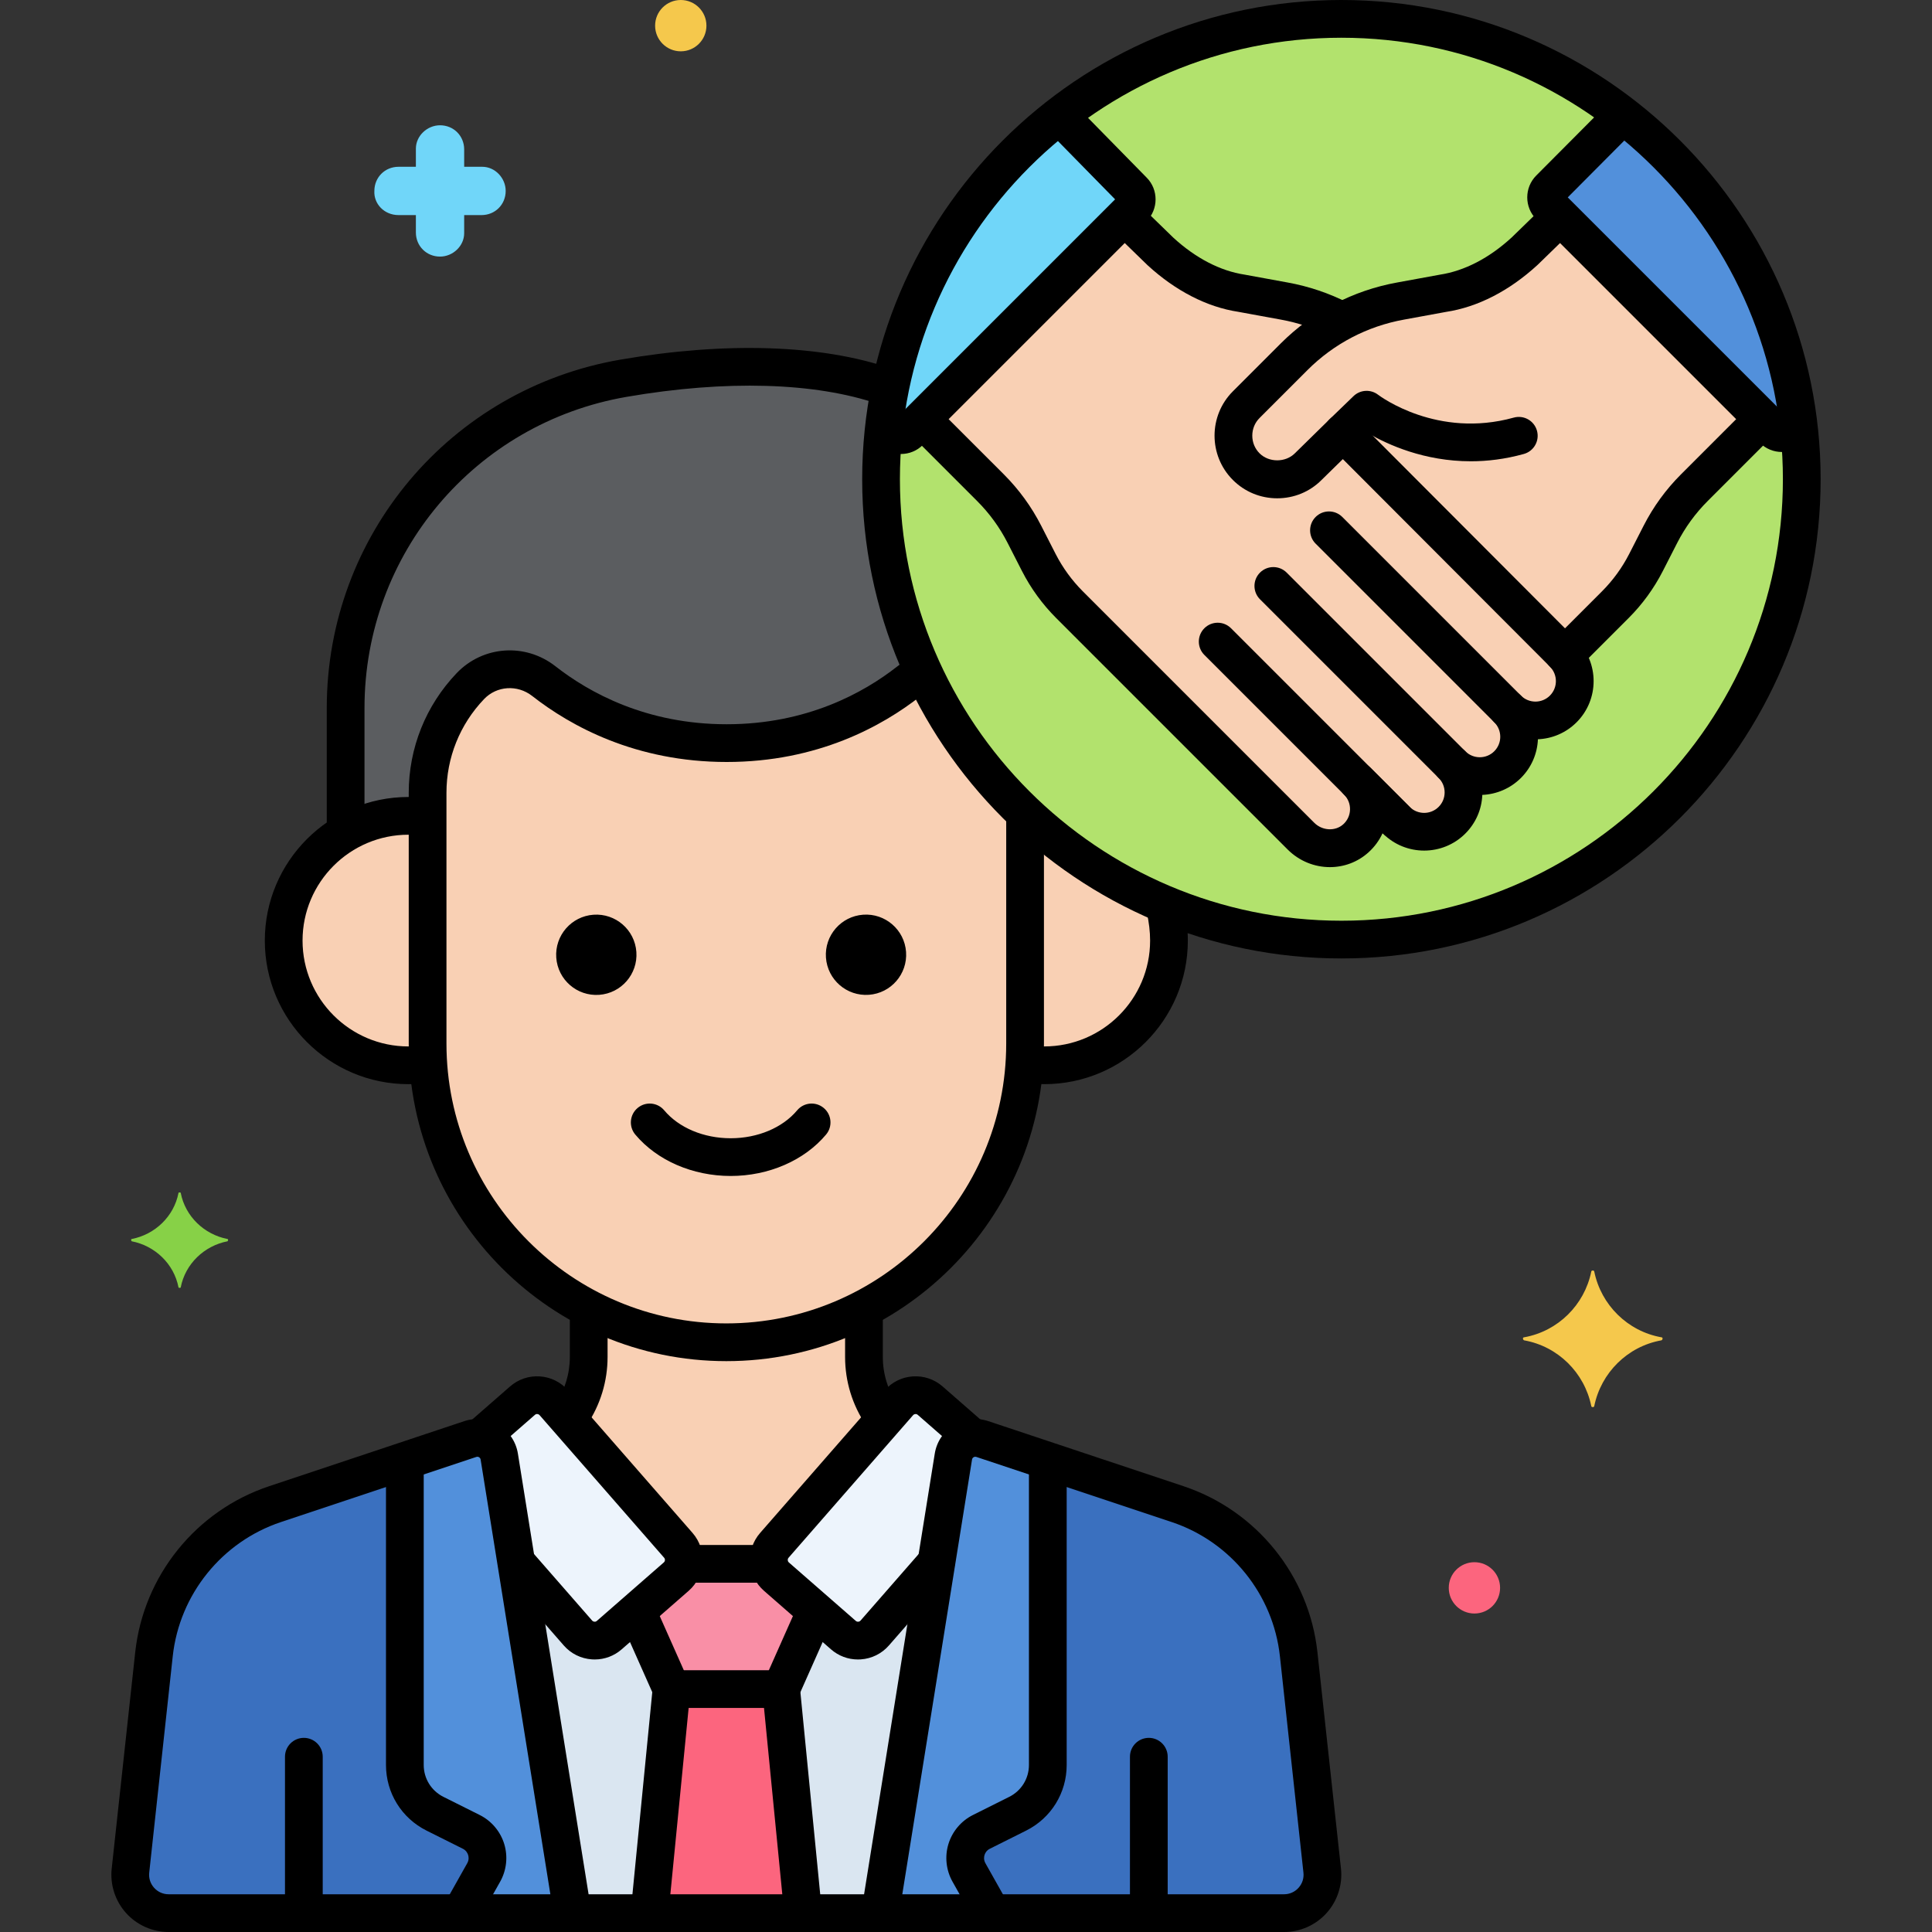 <?xml version="1.0" encoding="utf-8"?>
<!-- Generator: Adobe Illustrator 24.0.0, SVG Export Plug-In . SVG Version: 6.00 Build 0)  -->
<svg version="1.1" xmlns="http://www.w3.org/2000/svg" xmlns:xlink="http://www.w3.org/1999/xlink" x="0px" y="0px"
	 viewBox="0 0 256 256" enable-background="new 0 0 256 256" xml:space="preserve">
<rect x="0" y="0" width="256" height="256" fill="#333333" stroke="none"/>
<g id="Layer_1">
</g>
<g id="Layer_2">
</g>
<g id="Layer_3">
</g>
<g id="Layer_4">
</g>
<g id="Layer_5">
</g>
<g id="Layer_6">
</g>
<g id="Layer_7">
</g>
<g id="Layer_8">
</g>
<g id="Layer_9">
</g>
<g id="Layer_10">
</g>
<g id="Layer_11">
</g>
<g id="Layer_12">
</g>
<g id="Layer_13">
</g>
<g id="Layer_14">
</g>
<g id="Layer_15">
</g>
<g id="Layer_16">
</g>
<g id="Layer_17">
</g>
<g id="Layer_18">
</g>
<g id="Layer_19">
</g>
<g id="Layer_20">
</g>
<g id="Layer_21">
</g>
<g id="Layer_22">
</g>
<g id="Layer_23">
</g>
<g id="Layer_24">
</g>
<g id="Layer_25">
</g>
<g id="Layer_26">
</g>
<g id="Layer_27">
</g>
<g id="Layer_28">
</g>
<g id="Layer_29">
</g>
<g id="Layer_30">
</g>
<g id="Layer_31">
</g>
<g id="Layer_32">
</g>
<g id="Layer_33">
</g>
<g id="Layer_34">
</g>
<g id="Layer_35">
</g>
<g id="Layer_36">
</g>
<g id="Layer_37">
</g>
<g id="Layer_38">
</g>
<g id="Layer_39">
</g>
<g id="Layer_40">
</g>
<g id="Layer_41">
</g>
<g id="Layer_42">
</g>
<g id="Layer_43">
</g>
<g id="Layer_44">
</g>
<g id="Layer_45">
</g>
<g id="Layer_46">
</g>
<g id="Layer_47">
</g>
<g id="Layer_48">
</g>
<g id="Layer_49">
</g>
<g id="Layer_50">
</g>
<g id="Layer_51">
</g>
<g id="Layer_52">
</g>
<g id="Layer_53">
</g>
<g id="Layer_54">
</g>
<g id="Layer_55">
</g>
<g id="Layer_56">
</g>
<g id="Layer_57">
</g>
<g id="Layer_58">
</g>
<g id="Layer_59">
</g>
<g id="Layer_60">
</g>
<g id="Layer_61">
</g>
<g id="Layer_62">
</g>
<g id="Layer_63">
</g>
<g id="Layer_64">
</g>
<g id="Layer_65">
</g>
<g id="Layer_66">
</g>
<g id="Layer_67">
</g>
<g id="Layer_68">
</g>
<g id="Layer_69">
</g>
<g id="Layer_70">
</g>
<g id="Layer_71">
</g>
<g id="Layer_72">
</g>
<g id="Layer_73">
</g>
<g id="Layer_74">
</g>
<g id="Layer_75">
</g>
<g id="Layer_76">
</g>
<g id="Layer_77">
</g>
<g id="Layer_78">
</g>
<g id="Layer_79">
	<g>
		<g>
			<g>
				<path fill="#F9D0B4" d="M122.408,89.171c-0.698,0.261-1.368,0.625-1.982,1.107c-4.665,3.662-12.737,8.188-24.139,8.188
					c-11.429,0-19.544-4.548-24.229-8.215c-2.948-2.307-7.148-2.048-9.731,0.661l-0.014,0.014c-3.63,3.807-5.655,8.865-5.655,14.125
					v33.222c0,21.771,17.813,39.585,39.585,39.585c21.772,0,39.585-17.813,39.585-39.585v-30.478
					C130.257,102.521,125.681,96.214,122.408,89.171z"/>
			</g>
		</g>
		<g>
			<g>
				<path fill="#F9D0B4" d="M154.268,119.813c-6.878-2.871-13.11-6.972-18.44-12.017v30.478c0,0.893-0.041,1.776-0.1,2.655
					c0.862,0.139,1.739,0.23,2.64,0.23c9.128,0,16.527-7.399,16.527-16.527C154.895,123.069,154.673,121.44,154.268,119.813z"/>
			</g>
		</g>
		<g>
			<g>
				<path fill="#F9D0B4" d="M56.658,138.273v-29.968c-0.829-0.128-1.676-0.201-2.54-0.201c-9.128,0-16.527,7.399-16.527,16.527
					c0,9.127,7.399,16.527,16.527,16.527c0.901,0,1.778-0.092,2.64-0.23v0C56.699,140.049,56.658,139.166,56.658,138.273z"/>
			</g>
		</g>
		<g>
			<g>
				<path fill="#5B5D60" d="M116.743,63.5c0-4.13,0.416-8.162,1.198-12.062c-9.552-3.522-22.451-3.542-35.331-1.318
					c-21.268,3.673-36.812,22.115-36.812,43.698v16.549c2.446-1.43,5.282-2.263,8.319-2.263c0.865,0,1.712,0.073,2.54,0.201v-3.254
					c0-5.26,2.025-10.318,5.655-14.125l0.014-0.014c2.583-2.709,6.783-2.968,9.731-0.661c4.685,3.667,12.8,8.215,24.229,8.215
					c11.401,0,19.474-4.526,24.139-8.188c0.614-0.482,1.285-0.847,1.982-1.107C118.781,81.366,116.743,72.673,116.743,63.5z"/>
			</g>
		</g>
		<g>
			<g>
				<path fill="#EDF4FC" d="M123.254,185.594c-1.224-1.069-3.083-0.943-4.151,0.28l-16.498,18.889
					c-1.069,1.224-0.943,3.083,0.281,4.151l8.87,7.747c1.224,1.069,3.083,0.943,4.151-0.28l8.175-9.36l2.249-14.018
					c0.218-1.36,1.323-2.321,2.596-2.456L123.254,185.594z"/>
			</g>
		</g>
		<g>
			<g>
				<path fill="#EDF4FC" d="M89.881,204.764l-16.498-18.889c-1.069-1.224-2.928-1.349-4.151-0.28l-5.672,4.954
					c1.273,0.135,2.378,1.096,2.596,2.456l2.249,14.018l8.175,9.36c1.069,1.224,2.928,1.35,4.151,0.28l8.87-7.747
					C90.824,207.846,90.95,205.987,89.881,204.764z"/>
			</g>
		</g>
		<g>
			<g>
				<path fill="#DAE6F1" d="M115.907,216.382c-1.069,1.224-2.927,1.35-4.151,0.28l-8.87-7.747c-1.224-1.069-1.349-2.928-0.28-4.151
					l14.623-16.742c-1.748-2.326-2.749-5.191-2.749-8.212v-6.442c-5.467,2.862-11.669,4.492-18.237,4.492
					c-6.568,0-12.77-1.63-18.237-4.492v6.442c0,3.021-1.001,5.886-2.749,8.212l14.623,16.742c1.069,1.224,0.943,3.083-0.28,4.151
					l-8.87,7.747c-1.224,1.069-3.083,0.943-4.151-0.28l-8.175-9.36l7.456,46.478h40.767l7.456-46.478L115.907,216.382z"/>
			</g>
		</g>
		<g>
			<g>
				<path fill="#F9D0B4" d="M117.228,188.021c-1.748-2.326-2.748-5.191-2.748-8.212v-6.442c-5.467,2.862-11.669,4.492-18.237,4.492
					h0c-6.568,0-12.77-1.63-18.237-4.492v6.442c0,3.021-1.001,5.886-2.749,8.212l14.623,16.742c0.611,0.7,0.819,1.605,0.667,2.453
					h11.39c-0.152-0.848,0.056-1.753,0.667-2.453L117.228,188.021z"/>
			</g>
		</g>
		<g>
			<g>
				<path fill="#3A70BF" d="M66.155,193.004c-0.287-1.792-2.112-2.898-3.833-2.324l-25.883,8.628
					c-8.771,2.924-15.034,10.69-16.033,19.881l-3.118,28.674c-0.327,3.01,2.03,5.638,5.058,5.638h53.513L66.155,193.004z"/>
			</g>
		</g>
		<g>
			<g>
				<path fill="#3A70BF" d="M175.198,247.862l-3.118-28.674c-0.999-9.191-7.263-16.957-16.033-19.881l-25.883-8.628
					c-1.721-0.574-3.546,0.533-3.833,2.324l-9.704,60.496h53.513C173.168,253.5,175.525,250.872,175.198,247.862z"/>
			</g>
		</g>
		<g>
			<g>
				<circle fill="#B2E26D" cx="177.743" cy="63.5" r="61"/>
			</g>
		</g>
		<g>
			<g>
				<polygon fill="#FC657E" points="103.503,223.812 88.983,223.812 86.068,253.5 106.417,253.5 				"/>
			</g>
		</g>
		<g>
			<g>
				<path fill="#F98FA6" d="M102.885,208.915c-0.524-0.458-0.834-1.063-0.948-1.698h-11.39c-0.114,0.636-0.423,1.24-0.947,1.698
					l-5.214,4.554l4.597,10.343h14.521l4.597-10.343L102.885,208.915z"/>
			</g>
		</g>
		<g>
			<g>
				<path fill="#5290DB" d="M61.06,253.5h14.799l-9.704-60.496c-0.287-1.791-2.112-2.898-3.833-2.324l-8.676,2.892v40.293
					c0,2.738,1.547,5.241,3.996,6.465l4.806,2.403c1.983,0.991,2.734,3.44,1.647,5.373L61.06,253.5z"/>
			</g>
		</g>
		<g>
			<g>
				<path fill="#5290DB" d="M130.164,190.68c-1.721-0.574-3.546,0.533-3.833,2.324l-9.704,60.496h14.799l-3.034-5.394
					c-1.087-1.933-0.336-4.382,1.647-5.373l4.806-2.403c2.449-1.225,3.996-3.728,3.996-6.465v-40.293L130.164,190.68z"/>
			</g>
		</g>
		<g>
			<g>
				<path fill="#F9D0B4" d="M206.739,28.695l-4.734,4.604c-3.368,3.095-7.048,4.992-10.777,5.56l-5.636,1.032
					c-5.349,0.966-10.275,3.543-14.119,7.387c-3.586,3.586-3.15,3.15-6.343,6.343c-2.259,2.259-2.259,5.955,0,8.214
					s5.955,2.259,8.214,0l4.609-4.521l29.416,29.479l6.655-6.655c1.649-1.648,3.028-3.545,4.089-5.621l1.901-3.719
					c1.165-2.279,2.68-4.362,4.49-6.172l9.083-9.083L206.739,28.695z"/>
			</g>
		</g>
		<g>
			<g>
				<path fill="#F9D0B4" d="M207.139,86.566c-3.477-3.477-24.247-24.301-24.247-24.301l-4.94-4.951l-4.609,4.521
					c-2.24,2.24-5.894,2.258-8.158,0.055c-2.32-2.259-2.234-6.091,0.055-8.38c3.072-3.072,2.688-2.688,6.232-6.232
					c1.897-1.896,4.058-3.483,6.403-4.722c-2.407-1.271-5.007-2.176-7.716-2.665l-5.636-1.032c-3.729-0.567-7.41-2.465-10.777-5.56
					l-4.735-4.604l-26.847,26.848l9.083,9.083c1.81,1.81,3.325,3.893,4.49,6.172l1.901,3.719c1.061,2.076,2.441,3.973,4.089,5.621
					c7.403,7.403,24.706,24.706,30.654,30.654l0,0c1.985,1.984,5.217,2.167,7.294,0.279c2.216-2.016,2.279-5.449,0.186-7.545
					l5.163,5.163c2.036,2.033,5.335,2.032,7.37-0.002c2.036-2.036,2.036-5.337,0-7.373c2.036,2.036,5.337,2.036,7.373,0
					c2.035-2.035,2.036-5.333,0.003-7.37c2.036,2.033,5.335,2.032,7.37-0.003h0C209.175,91.903,209.175,88.603,207.139,86.566z"/>
			</g>
		</g>
		<g>
			<g>
				<path fill="#70D6F9" d="M150.149,25.284l-9.783-9.974c-12.54,9.741-21.171,24.259-23.165,40.831l1.046,1.046
					c0.628,0.628,1.645,0.628,2.273,0l29.63-29.629C150.777,26.93,150.777,25.912,150.149,25.284z"/>
			</g>
		</g>
		<g>
			<g>
				<path fill="#5290DB" d="M215.053,15.258l-9.717,9.762c-0.628,0.628-0.628,1.646,0,2.273l29.63,29.629
					c0.628,0.628,1.645,0.628,2.273,0l1.016-1.017C236.204,39.403,227.57,24.952,215.053,15.258z"/>
			</g>
		</g>
		<g>
			<g>
				<path fill="#70D6F9" d="M63.906,22.1h-2.4v-2.3c0-1.8-1.4-3.2-3.2-3.2c-1.7,0-3.2,1.4-3.2,3.1v2.4h-2.3c-1.8,0-3.2,1.4-3.2,3.2
					c-0.1,1.7,1.3,3.2,3.2,3.2h2.3v2.3c0,1.8,1.4,3.2,3.2,3.2c1.7,0,3.2-1.4,3.2-3.1v-2.4h2.3c1.8,0,3.2-1.4,3.2-3.2
					C67.006,23.6,65.606,22.1,63.906,22.1z"/>
			</g>
		</g>
		<g>
			<g>
				<path fill="#F5C84C" d="M90.206,0c-1.878,0-3.4,1.522-3.4,3.4c0,1.878,1.522,3.4,3.4,3.4c1.878,0,3.4-1.522,3.4-3.4
					C93.606,1.522,92.083,0,90.206,0z"/>
			</g>
		</g>
		<g>
			<g>
				<path fill="#87D147" d="M30.15,164.175c-3.1-0.6-5.6-3-6.2-6.1c0-0.1-0.3-0.1-0.3,0c-0.6,3.1-3.1,5.5-6.2,6.1
					c-0.1,0-0.1,0.2,0,0.3c3.1,0.6,5.6,3,6.2,6.1c0,0.1,0.3,0.1,0.3,0c0.6-3.1,3.1-5.5,6.2-6.1
					C30.25,164.375,30.25,164.175,30.15,164.175z"/>
			</g>
		</g>
		<g>
			<g>
				<circle fill="#FC657E" cx="195.369" cy="210.4" r="3.4"/>
			</g>
		</g>
		<g>
			<g>
				<path fill="#F5C84C" d="M220.15,177.2c-4.5-0.8-8-4.3-8.9-8.7c0-0.2-0.4-0.2-0.4,0c-0.9,4.4-4.4,7.9-8.9,8.7
					c-0.2,0-0.2,0.3,0,0.4c4.5,0.8,8,4.3,8.9,8.7c0,0.2,0.4,0.2,0.4,0c0.9-4.4,4.4-7.9,8.9-8.7
					C220.35,177.5,220.35,177.2,220.15,177.2z"/>
			</g>
		</g>
		<g>
			<g>
				<path d="M135.828,105.786c-1.381,0-2.5,1.119-2.5,2.5v29.987c0,20.448-16.637,37.085-37.085,37.085
					s-37.085-16.637-37.085-37.085v-33.222c0-4.639,1.763-9.042,4.978-12.414c1.683-1.767,4.426-1.946,6.381-0.417
					c5.098,3.99,13.706,8.746,25.77,8.746c12.041,0,20.612-4.742,25.685-8.723c0.246-0.192,0.511-0.361,0.789-0.501
					c1.233-0.621,1.729-2.124,1.109-3.357c-0.621-1.234-2.125-1.729-3.357-1.109c-0.575,0.29-1.124,0.639-1.629,1.036
					c-4.45,3.492-11.983,7.654-22.597,7.654c-10.639,0-18.21-4.179-22.688-7.684c-3.99-3.123-9.613-2.731-13.095,0.919
					c-4.092,4.291-6.345,9.92-6.345,15.85v33.222c0,23.206,18.879,42.085,42.085,42.085s42.085-18.879,42.085-42.085v-29.987
					C138.328,106.905,137.209,105.786,135.828,105.786z"/>
			</g>
		</g>
		<g>
			<g>
				<path d="M152.225,230.275c-1.381,0-2.5,1.119-2.5,2.5v19.392c0,1.381,1.119,2.5,2.5,2.5s2.5-1.119,2.5-2.5v-19.392
					C154.725,231.395,153.605,230.275,152.225,230.275z"/>
			</g>
		</g>
		<g>
			<g>
				<path d="M40.262,230.275c-1.381,0-2.5,1.119-2.5,2.5v19.558c0,1.381,1.119,2.5,2.5,2.5s2.5-1.119,2.5-2.5v-19.558
					C42.762,231.395,41.643,230.275,40.262,230.275z"/>
			</g>
		</g>
		<g>
			<g>
				<path d="M156.834,119.799c-0.302-1.346-1.634-2.193-2.987-1.892c-1.347,0.303-2.193,1.64-1.892,2.987
					c0.292,1.302,0.44,2.56,0.44,3.737c0,7.734-6.293,14.026-14.027,14.026c-0.357,0-0.711-0.018-1.061-0.048
					c-1.372-0.126-2.589,0.896-2.709,2.271c-0.121,1.375,0.896,2.588,2.271,2.709c0.494,0.044,0.992,0.067,1.498,0.067
					c10.492,0,19.027-8.535,19.027-19.026C157.396,123.086,157.207,121.46,156.834,119.799z"/>
			</g>
		</g>
		<g>
			<g>
				<path d="M54.117,110.604c0.534,0,1.082,0.033,1.629,0.1c1.374,0.156,2.615-0.813,2.781-2.184
					c0.165-1.37-0.813-2.615-2.184-2.781c-0.743-0.089-1.493-0.135-2.227-0.135c-10.491,0-19.026,8.535-19.026,19.027
					c0,10.491,8.535,19.026,19.026,19.026c0.669,0,1.343-0.041,2.061-0.126c1.371-0.161,2.353-1.403,2.19-2.774
					c-0.161-1.372-1.418-2.353-2.774-2.19c-0.522,0.061-1.005,0.091-1.477,0.091c-7.734,0-14.026-6.292-14.026-14.026
					S46.383,110.604,54.117,110.604z"/>
			</g>
		</g>
		<g>
			<g>
				<path d="M118.013,48.811c-9.162-3.151-21.886-3.563-35.828-1.154c-22.532,3.892-38.887,23.306-38.887,46.162v16.123
					c0,1.381,1.119,2.5,2.5,2.5s2.5-1.119,2.5-2.5V93.818c0-20.417,14.609-37.759,34.738-41.234
					c13.124-2.267,24.971-1.927,33.35,0.955c1.31,0.451,2.729-0.245,3.178-1.551S119.318,49.26,118.013,48.811z"/>
			</g>
		</g>
		<g>
			<g>
				<path d="M130.447,188.558l-5.548-4.846c-1.095-0.956-2.495-1.425-3.947-1.332c-1.451,0.099-2.776,0.756-3.731,1.851
					l-16.498,18.888c-0.956,1.095-1.43,2.497-1.331,3.948c0.098,1.45,0.755,2.775,1.85,3.731l8.869,7.747
					c1.001,0.874,2.257,1.344,3.572,1.344c0.125,0,0.25-0.004,0.375-0.013c1.45-0.098,2.775-0.755,3.732-1.85l8.103-9.277
					c0.908-1.04,0.802-2.619-0.238-3.527c-1.039-0.908-2.619-0.802-3.527,0.238l-8.103,9.276c-0.1,0.115-0.22,0.146-0.304,0.151
					c-0.085,0.007-0.206-0.009-0.32-0.108l-8.87-7.747c-0.114-0.1-0.145-0.22-0.15-0.304c-0.006-0.083,0.009-0.206,0.108-0.32
					l16.499-18.89c0.099-0.113,0.219-0.144,0.302-0.149c0.083-0.014,0.207,0.008,0.321,0.108l5.548,4.846
					c1.037,0.907,2.618,0.803,3.527-0.238C131.594,191.045,131.487,189.466,130.447,188.558z"/>
			</g>
		</g>
		<g>
			<g>
				<path d="M91.764,203.119L75.266,184.23c-0.956-1.096-2.282-1.752-3.732-1.851c-1.449-0.094-2.852,0.376-3.946,1.332
					l-5.472,4.778c-1.04,0.908-1.146,2.487-0.238,3.527c0.907,1.039,2.488,1.146,3.527,0.238l5.473-4.778
					c0.112-0.1,0.229-0.12,0.32-0.108c0.083,0.006,0.203,0.036,0.303,0.15l16.498,18.889c0.16,0.184,0.142,0.464-0.042,0.624
					l-8.87,7.747c-0.114,0.1-0.24,0.117-0.321,0.108c-0.083-0.006-0.203-0.036-0.303-0.15l-8.03-9.193
					c-0.909-1.042-2.488-1.146-3.527-0.238c-1.04,0.908-1.146,2.487-0.238,3.527l8.03,9.193c0.956,1.095,2.281,1.752,3.731,1.85
					c0.125,0.009,0.25,0.013,0.375,0.013c1.315,0,2.571-0.47,3.572-1.344l8.87-7.747C93.505,208.825,93.738,205.38,91.764,203.119z"
					/>
			</g>
		</g>
		<g>
			<g>
				<path d="M78.006,171.231c-1.381,0-2.5,1.119-2.5,2.5v6.077c0,2.216-0.655,4.365-1.896,6.216c-0.769,1.147-0.461,2.7,0.686,3.469
					c0.428,0.286,0.911,0.423,1.39,0.423c0.806,0,1.597-0.389,2.079-1.108c1.793-2.678,2.741-5.789,2.741-8.999v-6.077
					C80.506,172.351,79.387,171.231,78.006,171.231z"/>
			</g>
		</g>
		<g>
			<g>
				<path d="M118.903,186.066c-1.259-1.86-1.924-4.024-1.924-6.258v-5.968c0-1.381-1.119-2.5-2.5-2.5s-2.5,1.119-2.5,2.5v5.968
					c0,3.235,0.962,6.368,2.781,9.059c0.483,0.715,1.271,1.1,2.073,1.1c0.482,0,0.97-0.139,1.398-0.429
					C119.376,188.764,119.677,187.21,118.903,186.066z"/>
			</g>
		</g>
		<g>
			<g>
				<path d="M116.627,251H75.859c-1.381,0-2.5,1.119-2.5,2.5s1.119,2.5,2.5,2.5h40.768c1.381,0,2.5-1.119,2.5-2.5
					S118.008,251,116.627,251z"/>
			</g>
		</g>
		<g>
			<g>
				<g>
					<g>
						<path d="M78.328,253.104l-9.704-60.497c-0.254-1.58-1.185-2.961-2.552-3.79c-1.367-0.83-3.022-1.017-4.541-0.51
							c0,0,0,0-0.001,0l-25.883,8.628c-9.668,3.224-16.626,11.852-17.728,21.982l-3.117,28.674
							c-0.233,2.139,0.457,4.284,1.895,5.887c1.437,1.603,3.496,2.521,5.648,2.521h53.514c0.732,0,1.428-0.321,1.902-0.878
							C78.237,254.564,78.443,253.827,78.328,253.104z M22.346,251c-0.745,0-1.429-0.306-1.927-0.86
							c-0.497-0.554-0.727-1.267-0.646-2.007l3.117-28.674c0.891-8.194,6.519-15.173,14.339-17.779l25.883-8.628
							c0.157-0.057,0.288-0.008,0.368,0.041c0.079,0.048,0.18,0.141,0.206,0.307L72.927,251H22.346z"/>
					</g>
				</g>
			</g>
		</g>
		<g>
			<g>
				<g>
					<g>
						<path d="M177.684,247.592l-3.118-28.674c-1.102-10.131-8.06-18.76-17.728-21.982l-25.883-8.628c-0.001,0-0.001,0-0.001,0
							c-1.518-0.507-3.173-0.32-4.541,0.51s-2.298,2.211-2.551,3.791l-9.704,60.496c-0.115,0.723,0.091,1.46,0.566,2.018
							c0.475,0.557,1.17,0.878,1.902,0.878h53.513c2.152,0,4.211-0.919,5.648-2.521S177.916,249.731,177.684,247.592z
							 M172.066,250.141c-0.497,0.554-1.182,0.859-1.927,0.859h-50.58l9.24-57.601c0.026-0.166,0.127-0.259,0.206-0.307
							c0.08-0.049,0.212-0.095,0.367-0.041l25.883,8.628c7.82,2.606,13.448,9.585,14.339,17.779l3.118,28.674
							C172.793,248.873,172.563,249.586,172.066,250.141z"/>
					</g>
				</g>
			</g>
		</g>
		<g>
			<g>
				<g>
					<path d="M109.15,146.813c-1.058-0.888-2.634-0.751-3.521,0.309c-1.944,2.318-5.238,3.702-8.811,3.702s-6.865-1.384-8.809-3.702
						c-0.89-1.06-2.464-1.197-3.522-0.31c-1.058,0.887-1.196,2.464-0.31,3.522c2.882,3.438,7.607,5.489,12.641,5.489
						s9.759-2.052,12.641-5.489C110.347,149.277,110.208,147.7,109.15,146.813z"/>
				</g>
			</g>
			<g>
				<g>
					<ellipse transform="matrix(0.998 -0.071 0.071 0.998 -8.676 8.447)" cx="114.677" cy="126.458" rx="5.318" ry="5.318"/>
				</g>
			</g>
			<g>
				<g>
					<ellipse transform="matrix(0.998 -0.071 0.071 0.998 -8.766 5.915)" cx="78.96" cy="126.458" rx="5.318" ry="5.318"/>
				</g>
			</g>
		</g>
		<g>
			<g>
				<path d="M186.791,106.92l-23.673-23.673c-0.977-0.977-2.559-0.977-3.535,0s-0.977,2.559,0,3.535l23.673,23.673
					c0.488,0.488,1.128,0.732,1.768,0.732s1.279-0.244,1.768-0.732C187.768,109.479,187.768,107.896,186.791,106.92z"/>
			</g>
		</g>
		<g>
			<g>
				<path d="M203.657,57.074c-0.369-1.33-1.743-2.108-3.078-1.738c-10.109,2.807-17.662-2.793-17.971-3.027
					c-0.981-0.757-2.372-0.679-3.263,0.183l-3.131,3.025c-0.993,0.96-1.02,2.542-0.061,3.535c0.959,0.994,2.543,1.02,3.535,0.061
					l1.705-1.647c2.486,1.44,7.318,3.657,13.495,3.656c2.188,0,4.547-0.278,7.029-0.969
					C203.249,59.783,204.027,58.404,203.657,57.074z"/>
			</g>
		</g>
		<g>
			<g>
				<path d="M201.537,92.175l-23.674-23.674c-0.977-0.977-2.559-0.977-3.535,0s-0.977,2.559,0,3.535l23.674,23.674
					c0.488,0.488,1.128,0.732,1.768,0.732s1.279-0.244,1.768-0.732C202.514,94.733,202.514,93.151,201.537,92.175z"/>
			</g>
		</g>
		<g>
			<g>
				<path d="M194.161,99.544l-23.67-23.67c-0.977-0.977-2.559-0.977-3.535,0s-0.977,2.559,0,3.535l23.67,23.67
					c0.488,0.488,1.128,0.732,1.768,0.732s1.279-0.244,1.768-0.732C195.138,102.103,195.138,100.521,194.161,99.544z"/>
			</g>
		</g>
		<g>
			<g>
				<g>
					<g>
						<path d="M177.743,0c-35.014,0-63.5,28.486-63.5,63.5s28.486,63.5,63.5,63.5s63.5-28.486,63.5-63.5S212.757,0,177.743,0z
							 M177.743,122c-32.257,0-58.5-26.243-58.5-58.5S145.486,5,177.743,5s58.5,26.243,58.5,58.5S210,122,177.743,122z"/>
					</g>
				</g>
			</g>
		</g>
		<g>
			<g>
				<path d="M105.991,223.567c-0.126-1.28-1.202-2.256-2.488-2.256H88.982c-1.286,0-2.362,0.976-2.488,2.256l-2.798,28.501
					c-0.135,1.374,0.87,2.598,2.244,2.732c0.083,0.008,0.165,0.012,0.247,0.012c1.271,0,2.358-0.965,2.485-2.256l2.576-26.245h9.987
					l2.571,26.194c0.135,1.374,1.362,2.371,2.732,2.244c1.374-0.135,2.379-1.358,2.244-2.732L105.991,223.567z"/>
			</g>
		</g>
		<g>
			<g>
				<g>
					<path d="M91.267,222.796l-4.433-9.974c-0.562-1.262-2.039-1.831-3.3-1.269c-1.262,0.561-1.83,2.038-1.269,3.3l4.433,9.974
						c0.414,0.932,1.327,1.485,2.285,1.485c0.34,0,0.685-0.069,1.015-0.217C91.26,225.535,91.828,224.058,91.267,222.796z"/>
				</g>
			</g>
			<g>
				<g>
					<path d="M100.75,204.717h-8.687c-1.381,0-2.5,1.119-2.5,2.5s1.119,2.5,2.5,2.5h8.687c1.381,0,2.5-1.119,2.5-2.5
						S102.131,204.717,100.75,204.717z"/>
				</g>
			</g>
			<g>
				<g>
					<path d="M108.871,211.734c-1.26-0.563-2.738,0.006-3.3,1.269l-4.353,9.793c-0.562,1.262,0.007,2.739,1.269,3.3
						c0.33,0.147,0.675,0.217,1.015,0.217c0.957,0,1.871-0.554,2.285-1.485l4.353-9.793
						C110.701,213.772,110.133,212.295,108.871,211.734z"/>
				</g>
			</g>
		</g>
		<g>
			<g>
				<path d="M66.812,244.335c-0.509-1.662-1.692-3.061-3.247-3.838l-4.806-2.403c-1.612-0.806-2.614-2.427-2.614-4.229v-39.524
					c0-1.381-1.119-2.5-2.5-2.5s-2.5,1.119-2.5,2.5v39.524c0,3.708,2.061,7.042,5.378,8.701l4.807,2.403
					c0.46,0.23,0.638,0.619,0.702,0.83s0.136,0.632-0.117,1.081l-2.809,4.994c-0.677,1.203-0.25,2.728,0.953,3.404
					c0.388,0.218,0.809,0.321,1.224,0.321c0.874,0,1.722-0.459,2.181-1.274l2.809-4.993
					C67.125,247.818,67.322,245.996,66.812,244.335z"/>
			</g>
		</g>
		<g>
			<g>
				<path d="M138.84,191.649c-1.381,0-2.5,1.119-2.5,2.5v39.716c0,1.802-1.002,3.423-2.614,4.229l-4.805,2.403
					c-1.555,0.776-2.738,2.175-3.247,3.836c-0.51,1.662-0.313,3.484,0.539,4.999l2.772,4.929c0.459,0.816,1.308,1.274,2.181,1.274
					c0.415,0,0.836-0.104,1.224-0.321c1.203-0.677,1.63-2.201,0.953-3.404l-2.772-4.929c-0.252-0.449-0.182-0.87-0.116-1.082
					c0.064-0.211,0.242-0.6,0.702-0.829l4.806-2.403c3.317-1.659,5.378-4.993,5.378-8.701v-39.716
					C141.34,192.769,140.221,191.649,138.84,191.649z"/>
			</g>
		</g>
		<g>
			<g>
				<path d="M234.444,54.685c-0.977-0.977-2.559-0.977-3.535,0l-8.173,8.174c-1.998,1.998-3.663,4.286-4.948,6.802l-1.902,3.719
					c-0.942,1.846-2.164,3.524-3.63,4.991l-4.886,4.886l-27.648-27.707c-0.969-0.971-2.539-0.979-3.52-0.02l-4.627,4.537
					c-1.24,1.24-3.438,1.24-4.678,0c-0.62-0.62-0.962-1.451-0.962-2.339s0.342-1.719,0.962-2.339l6.343-6.344
					c3.5-3.5,7.925-5.814,12.801-6.695l5.563-1.02c4.199-0.639,8.381-2.779,12.145-6.239l3.963-3.854
					c0.989-0.962,1.012-2.545,0.049-3.535s-2.545-1.013-3.535-0.049l-3.911,3.805c-2.978,2.735-6.249,4.44-9.536,4.941l-5.631,1.031
					c-5.878,1.062-11.218,3.854-15.441,8.079l-6.343,6.344c-3.239,3.239-3.239,8.509,0,11.748c1.564,1.564,3.65,2.427,5.874,2.427
					s4.31-0.862,5.856-2.409l2.84-2.784l27.666,27.724c0.469,0.47,1.104,0.734,1.769,0.734h0.001c0.663,0,1.299-0.264,1.768-0.732
					l6.655-6.655c1.837-1.837,3.367-3.939,4.547-6.251l1.901-3.719c1.048-2.05,2.404-3.914,4.032-5.542l8.173-8.174
					C235.421,57.243,235.421,55.66,234.444,54.685z"/>
			</g>
		</g>
		<g>
			<g>
				<path d="M178.671,40.152c-2.548-1.3-5.262-2.216-8.062-2.721l-5.71-1.045c-3.213-0.488-6.485-2.193-9.411-4.88l-3.963-3.854
					c-0.991-0.963-2.572-0.94-3.535,0.049c-0.963,0.99-0.94,2.573,0.049,3.535l4.015,3.902c3.712,3.411,7.894,5.552,12.02,6.178
					l5.642,1.033c2.324,0.42,4.573,1.179,6.685,2.255c0.363,0.186,0.752,0.274,1.134,0.274c0.91,0,1.787-0.499,2.229-1.365
					C180.39,42.285,179.901,40.779,178.671,40.152z"/>
			</g>
		</g>
		<g>
			<g>
				<path d="M208.906,84.799c-0.977-0.977-2.559-0.977-3.535,0s-0.977,2.559,0,3.535c1.058,1.059,1.058,2.779-0.001,3.838
					c-1.055,1.057-2.771,1.058-3.83,0.005c-0.001,0-0.001-0.001-0.002-0.001c0-0.001-0.001-0.002-0.002-0.002
					c-0.977-0.977-2.558-0.976-3.534,0.001c-0.976,0.976-0.977,2.558-0.002,3.534c1.057,1.058,1.057,2.778-0.001,3.835
					c-1.059,1.059-2.781,1.059-3.838,0c-0.977-0.975-2.56-0.976-3.536,0.001c-0.487,0.488-0.731,1.128-0.731,1.769
					c0,0.64,0.244,1.279,0.732,1.768c0.513,0.512,0.795,1.192,0.795,1.917c0,0.726-0.282,1.406-0.795,1.919
					c-1.057,1.058-2.776,1.058-3.835,0.003l-5.162-5.162c-0.977-0.977-2.559-0.976-3.535-0.001
					c-0.976,0.976-0.977,2.559-0.001,3.535c0.528,0.529,0.81,1.233,0.792,1.982c-0.019,0.748-0.335,1.439-0.893,1.945
					c-1.053,0.957-2.776,0.869-3.844-0.196L143.494,78.37c-1.466-1.467-2.688-3.146-3.63-4.991l-1.901-3.719
					c-1.285-2.516-2.95-4.804-4.948-6.802l-8.397-8.396c-0.977-0.977-2.559-0.977-3.535,0s-0.977,2.56,0,3.535l8.397,8.396
					c1.628,1.628,2.984,3.492,4.031,5.542l1.9,3.719c1.181,2.312,2.711,4.414,4.548,6.251l30.655,30.653
					c1.555,1.555,3.585,2.341,5.605,2.341c1.845,0,3.682-0.656,5.137-1.98c0.794-0.722,1.415-1.577,1.844-2.52l0.057,0.057
					c3.008,3.004,7.9,3.002,10.904-0.003c1.379-1.379,2.172-3.188,2.253-5.125c1.862-0.08,3.701-0.83,5.12-2.248
					c1.42-1.42,2.17-3.261,2.249-5.124c1.863-0.079,3.704-0.829,5.123-2.249C211.914,92.7,211.914,87.806,208.906,84.799z"/>
			</g>
		</g>
		<g>
			<g>
				<g>
					<g>
						<path d="M151.935,23.533l-9.045-9.221c-0.969-0.986-2.55-0.999-3.536-0.034c-0.985,0.968-1.001,2.55-0.034,3.536l8.437,8.6
							l-28.373,28.374c-0.979-0.955-2.547-0.946-3.515,0.023c-0.976,0.978-0.974,2.561,0.003,3.536l0.606,0.605
							c0.776,0.776,1.808,1.204,2.905,1.204c1.097,0,2.129-0.427,2.904-1.203l29.63-29.63
							C153.518,27.725,153.518,25.119,151.935,23.533z"/>
					</g>
				</g>
			</g>
		</g>
		<g>
			<g>
				<path d="M239.831,54.327c-0.978-0.976-2.56-0.976-3.535,0.002l-0.193,0.193l-28.369-28.367l8.528-8.568
					c0.975-0.979,0.971-2.562-0.008-3.535c-0.979-0.976-2.562-0.972-3.535,0.008l-9.152,9.193c-1.598,1.601-1.598,4.206,0.002,5.808
					l29.63,29.629c0.801,0.801,1.853,1.201,2.904,1.201s2.104-0.4,2.905-1.202l0.825-0.826
					C240.809,56.886,240.808,55.303,239.831,54.327z"/>
			</g>
		</g>
	</g>
</g>
<g id="Layer_80">
</g>
</svg>
